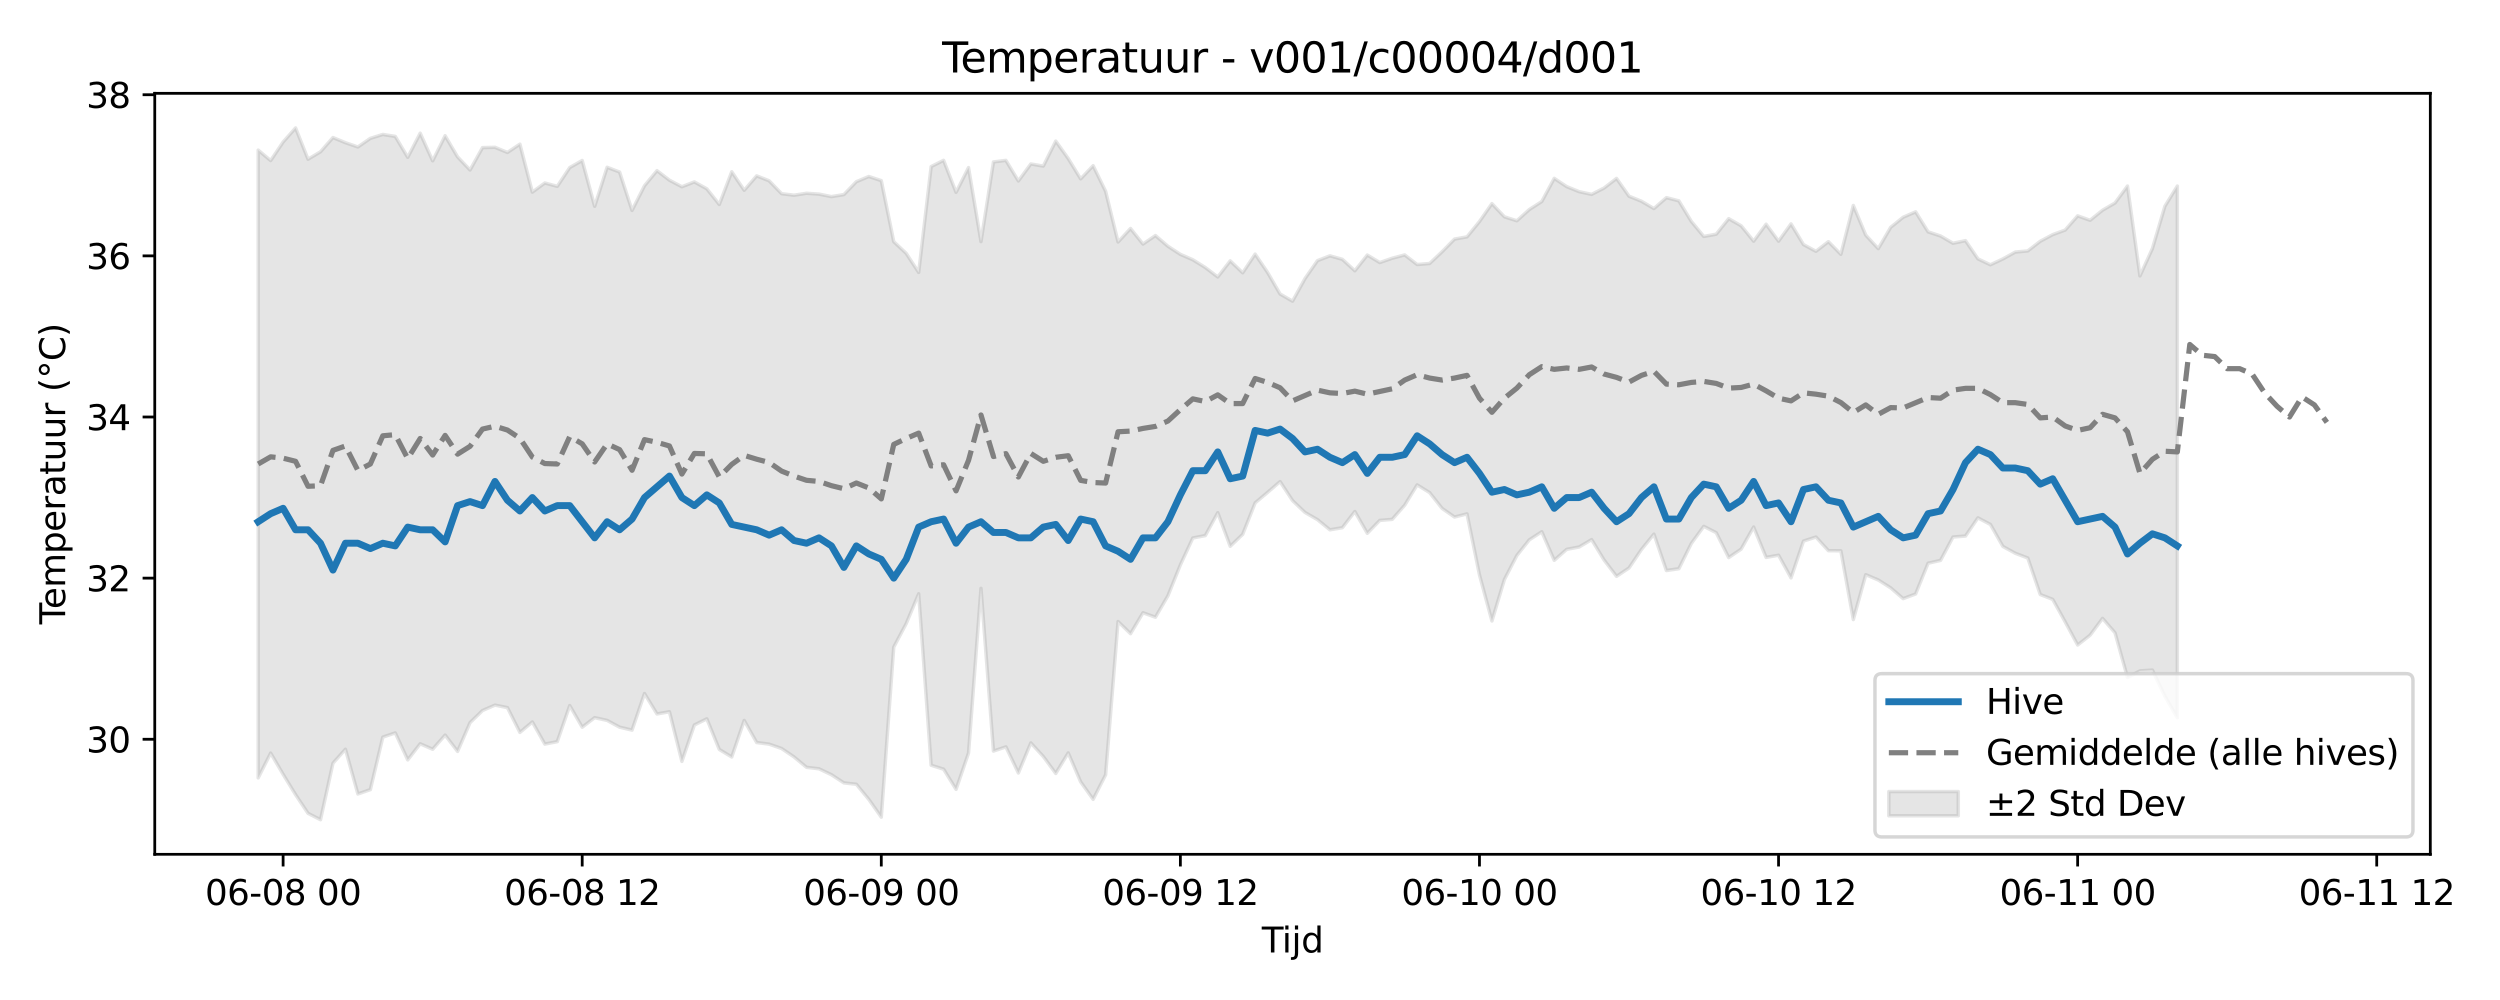 <?xml version="1.0" encoding="utf-8" standalone="no"?>
<!DOCTYPE svg PUBLIC "-//W3C//DTD SVG 1.1//EN"
  "http://www.w3.org/Graphics/SVG/1.1/DTD/svg11.dtd">
<svg xmlns:xlink="http://www.w3.org/1999/xlink" width="720pt" height="288pt" viewBox="0 0 720 288" xmlns="http://www.w3.org/2000/svg" version="1.1">
 <defs>
  <style type="text/css">*{stroke-linejoin: round; stroke-linecap: butt}</style>
 </defs>
 <g id="figure_1">
  <g id="patch_1">
   <path d="M 0 288 
L 720 288 
L 720 0 
L 0 0 
z
" style="fill: #ffffff"/>
  </g>
  <g id="axes_1">
   <g id="patch_2">
    <path d="M 44.57 246.04 
L 699.93 246.04 
L 699.93 26.88 
L 44.57 26.88 
z
" style="fill: #ffffff"/>
   </g>
   <g id="FillBetweenPolyCollection_1">
    <defs>
     <path id="m4aa28d85c5" d="M 74.359 -244.769 
L 74.359 -63.972 
L 77.948 -71.114 
L 81.537 -64.995 
L 85.126 -59.129 
L 88.715 -53.754 
L 92.304 -51.922 
L 95.893 -68.193 
L 99.482 -72.219 
L 103.071 -59.331 
L 106.661 -60.585 
L 110.25 -75.701 
L 113.839 -76.928 
L 117.428 -69.145 
L 121.017 -73.792 
L 124.606 -72.215 
L 128.195 -76.292 
L 131.784 -71.596 
L 135.373 -79.877 
L 138.962 -83.362 
L 142.551 -84.926 
L 146.14 -84.202 
L 149.729 -77.061 
L 153.318 -80.074 
L 156.907 -73.696 
L 160.496 -74.406 
L 164.085 -84.8 
L 167.674 -78.562 
L 171.263 -81.313 
L 174.852 -80.521 
L 178.441 -78.572 
L 182.031 -77.723 
L 185.62 -88.263 
L 189.209 -82.377 
L 192.798 -83.018 
L 196.387 -68.722 
L 199.976 -79.205 
L 203.565 -80.974 
L 207.154 -72.154 
L 210.743 -69.984 
L 214.332 -80.51 
L 217.921 -74.15 
L 221.51 -73.688 
L 225.099 -72.434 
L 228.688 -69.998 
L 232.277 -67.008 
L 235.866 -66.584 
L 239.455 -64.88 
L 243.044 -62.524 
L 246.633 -62.125 
L 250.222 -57.76 
L 253.812 -52.651 
L 257.401 -101.63 
L 260.99 -108.401 
L 264.579 -116.988 
L 268.168 -67.609 
L 271.757 -66.472 
L 275.346 -60.661 
L 278.935 -71.112 
L 282.524 -118.558 
L 286.113 -71.688 
L 289.702 -72.896 
L 293.291 -65.379 
L 296.88 -74.041 
L 300.469 -70.121 
L 304.058 -65.241 
L 307.647 -71.161 
L 311.236 -62.817 
L 314.825 -57.784 
L 318.414 -64.844 
L 322.003 -108.998 
L 325.592 -105.495 
L 329.182 -111.521 
L 332.771 -110.239 
L 336.36 -116.407 
L 339.949 -125.318 
L 343.538 -133.059 
L 347.127 -133.745 
L 350.716 -140.34 
L 354.305 -130.671 
L 357.894 -134.114 
L 361.483 -143.168 
L 365.072 -146.197 
L 368.661 -149.299 
L 372.25 -143.828 
L 375.839 -140.415 
L 379.428 -138.343 
L 383.017 -135.409 
L 386.606 -136.024 
L 390.195 -140.684 
L 393.784 -134.41 
L 397.373 -138.117 
L 400.962 -138.421 
L 404.552 -142.497 
L 408.141 -148.351 
L 411.73 -146.124 
L 415.319 -141.579 
L 418.908 -139.09 
L 422.497 -140.004 
L 426.086 -122.437 
L 429.675 -109.158 
L 433.264 -121.076 
L 436.853 -128.02 
L 440.442 -132.52 
L 444.031 -134.857 
L 447.62 -126.633 
L 451.209 -129.787 
L 454.798 -130.464 
L 458.387 -132.596 
L 461.976 -126.71 
L 465.565 -122.012 
L 469.154 -124.42 
L 472.743 -129.746 
L 476.332 -134.169 
L 479.922 -123.685 
L 483.511 -124.215 
L 487.1 -131.482 
L 490.689 -136.409 
L 494.278 -134.585 
L 497.867 -127.412 
L 501.456 -129.853 
L 505.045 -136.213 
L 508.634 -127.462 
L 512.223 -128.097 
L 515.812 -121.57 
L 519.401 -132.166 
L 522.99 -133.33 
L 526.579 -129.4 
L 530.168 -129.365 
L 533.757 -109.558 
L 537.346 -122.494 
L 540.935 -120.968 
L 544.524 -118.683 
L 548.113 -115.595 
L 551.703 -116.936 
L 555.292 -125.795 
L 558.881 -126.605 
L 562.47 -133.334 
L 566.059 -133.614 
L 569.648 -138.859 
L 573.237 -136.958 
L 576.826 -130.629 
L 580.415 -128.654 
L 584.004 -127.291 
L 587.593 -116.781 
L 591.182 -115.38 
L 594.771 -108.907 
L 598.36 -102.241 
L 601.949 -105.062 
L 605.538 -109.898 
L 609.127 -105.747 
L 612.716 -92.879 
L 616.305 -94.786 
L 619.894 -95.018 
L 623.483 -87.494 
L 627.073 -81.285 
L 627.073 -234.417 
L 627.073 -234.417 
L 623.483 -228.594 
L 619.894 -216.43 
L 616.305 -208.541 
L 612.716 -234.424 
L 609.127 -229.548 
L 605.538 -227.46 
L 601.949 -224.562 
L 598.36 -225.836 
L 594.771 -221.747 
L 591.182 -220.431 
L 587.593 -218.514 
L 584.004 -215.738 
L 580.415 -215.407 
L 576.826 -213.431 
L 573.237 -211.743 
L 569.648 -213.452 
L 566.059 -218.697 
L 562.47 -217.946 
L 558.881 -220.034 
L 555.292 -221.23 
L 551.703 -226.996 
L 548.113 -225.436 
L 544.524 -222.542 
L 540.935 -216.39 
L 537.346 -220.278 
L 533.757 -228.831 
L 530.168 -214.76 
L 526.579 -218.4 
L 522.99 -215.629 
L 519.401 -217.567 
L 515.812 -223.522 
L 512.223 -218.542 
L 508.634 -223.431 
L 505.045 -218.547 
L 501.456 -222.974 
L 497.867 -225.028 
L 494.278 -220.562 
L 490.689 -219.897 
L 487.1 -224.245 
L 483.511 -230.158 
L 479.922 -231.075 
L 476.332 -227.939 
L 472.743 -230.042 
L 469.154 -231.501 
L 465.565 -236.616 
L 461.976 -233.851 
L 458.387 -232.025 
L 454.798 -232.804 
L 451.209 -234.255 
L 447.62 -236.635 
L 444.031 -229.957 
L 440.442 -227.654 
L 436.853 -224.42 
L 433.264 -225.563 
L 429.675 -229.36 
L 426.086 -224.202 
L 422.497 -219.784 
L 418.908 -219.15 
L 415.319 -215.501 
L 411.73 -212.116 
L 408.141 -211.823 
L 404.552 -214.583 
L 400.962 -213.632 
L 397.373 -212.389 
L 393.784 -214.549 
L 390.195 -210.016 
L 386.606 -213.322 
L 383.017 -214.324 
L 379.428 -212.936 
L 375.839 -207.771 
L 372.25 -201.264 
L 368.661 -203.334 
L 365.072 -209.529 
L 361.483 -214.815 
L 357.894 -209.431 
L 354.305 -212.874 
L 350.716 -208.232 
L 347.127 -210.96 
L 343.538 -213.193 
L 339.949 -214.747 
L 336.36 -217.084 
L 332.771 -220.158 
L 329.182 -217.716 
L 325.592 -222.195 
L 322.003 -218.305 
L 318.414 -232.914 
L 314.825 -240.283 
L 311.236 -236.488 
L 307.647 -242.349 
L 304.058 -247.367 
L 300.469 -240.167 
L 296.88 -240.777 
L 293.291 -235.885 
L 289.702 -241.811 
L 286.113 -241.362 
L 282.524 -218.413 
L 278.935 -239.728 
L 275.346 -232.611 
L 271.757 -241.826 
L 268.168 -240.027 
L 264.579 -209.542 
L 260.99 -215.035 
L 257.401 -218.403 
L 253.812 -235.98 
L 250.222 -237.169 
L 246.633 -235.677 
L 243.044 -231.963 
L 239.455 -231.376 
L 235.866 -232.102 
L 232.277 -232.341 
L 228.688 -231.782 
L 225.099 -232.218 
L 221.51 -235.936 
L 217.921 -237.353 
L 214.332 -233.203 
L 210.743 -238.536 
L 207.154 -229.11 
L 203.565 -233.623 
L 199.976 -235.613 
L 196.387 -234.218 
L 192.798 -236.109 
L 189.209 -238.849 
L 185.62 -234.51 
L 182.031 -227.409 
L 178.441 -238.456 
L 174.852 -239.821 
L 171.263 -228.588 
L 167.674 -241.78 
L 164.085 -239.741 
L 160.496 -234.335 
L 156.907 -235.303 
L 153.318 -232.663 
L 149.729 -246.485 
L 146.14 -244.096 
L 142.551 -245.581 
L 138.962 -245.488 
L 135.373 -239.048 
L 131.784 -242.816 
L 128.195 -248.912 
L 124.606 -241.682 
L 121.017 -249.644 
L 117.428 -242.69 
L 113.839 -248.718 
L 110.25 -249.282 
L 106.661 -248.156 
L 103.071 -245.672 
L 99.482 -246.908 
L 95.893 -248.392 
L 92.304 -244.289 
L 88.715 -242.147 
L 85.126 -251.158 
L 81.537 -247.097 
L 77.948 -241.752 
L 74.359 -244.769 
z
" style="stroke: #808080; stroke-opacity: 0.2"/>
    </defs>
    <g clip-path="url(#p99edcf0e8d)">
     <use xlink:href="#m4aa28d85c5" x="0" y="288" style="fill: #808080; fill-opacity: 0.2; stroke: #808080; stroke-opacity: 0.2"/>
    </g>
   </g>
   <g id="matplotlib.axis_1">
    <g id="xtick_1">
     <g id="line2d_1">
      <defs>
       <path id="m13a7467d33" d="M 0 0 
L 0 3.5 
" style="stroke: #000000; stroke-width: 0.8"/>
      </defs>
      <g>
       <use xlink:href="#m13a7467d33" x="81.537" y="246.04" style="stroke: #000000; stroke-width: 0.8"/>
      </g>
     </g>
     <g id="text_1">
      <!-- 06-08 00 -->
      <g transform="translate(59.057 260.638) scale(0.1 -0.1)">
       <defs>
        <path id="DejaVuSans-30" d="M 2034 4250 
Q 1547 4250 1301 3770 
Q 1056 3291 1056 2328 
Q 1056 1369 1301 889 
Q 1547 409 2034 409 
Q 2525 409 2770 889 
Q 3016 1369 3016 2328 
Q 3016 3291 2770 3770 
Q 2525 4250 2034 4250 
z
M 2034 4750 
Q 2819 4750 3233 4129 
Q 3647 3509 3647 2328 
Q 3647 1150 3233 529 
Q 2819 -91 2034 -91 
Q 1250 -91 836 529 
Q 422 1150 422 2328 
Q 422 3509 836 4129 
Q 1250 4750 2034 4750 
z
" transform="scale(0.016)"/>
        <path id="DejaVuSans-36" d="M 2113 2584 
Q 1688 2584 1439 2293 
Q 1191 2003 1191 1497 
Q 1191 994 1439 701 
Q 1688 409 2113 409 
Q 2538 409 2786 701 
Q 3034 994 3034 1497 
Q 3034 2003 2786 2293 
Q 2538 2584 2113 2584 
z
M 3366 4563 
L 3366 3988 
Q 3128 4100 2886 4159 
Q 2644 4219 2406 4219 
Q 1781 4219 1451 3797 
Q 1122 3375 1075 2522 
Q 1259 2794 1537 2939 
Q 1816 3084 2150 3084 
Q 2853 3084 3261 2657 
Q 3669 2231 3669 1497 
Q 3669 778 3244 343 
Q 2819 -91 2113 -91 
Q 1303 -91 875 529 
Q 447 1150 447 2328 
Q 447 3434 972 4092 
Q 1497 4750 2381 4750 
Q 2619 4750 2861 4703 
Q 3103 4656 3366 4563 
z
" transform="scale(0.016)"/>
        <path id="DejaVuSans-2d" d="M 313 2009 
L 1997 2009 
L 1997 1497 
L 313 1497 
L 313 2009 
z
" transform="scale(0.016)"/>
        <path id="DejaVuSans-38" d="M 2034 2216 
Q 1584 2216 1326 1975 
Q 1069 1734 1069 1313 
Q 1069 891 1326 650 
Q 1584 409 2034 409 
Q 2484 409 2743 651 
Q 3003 894 3003 1313 
Q 3003 1734 2745 1975 
Q 2488 2216 2034 2216 
z
M 1403 2484 
Q 997 2584 770 2862 
Q 544 3141 544 3541 
Q 544 4100 942 4425 
Q 1341 4750 2034 4750 
Q 2731 4750 3128 4425 
Q 3525 4100 3525 3541 
Q 3525 3141 3298 2862 
Q 3072 2584 2669 2484 
Q 3125 2378 3379 2068 
Q 3634 1759 3634 1313 
Q 3634 634 3220 271 
Q 2806 -91 2034 -91 
Q 1263 -91 848 271 
Q 434 634 434 1313 
Q 434 1759 690 2068 
Q 947 2378 1403 2484 
z
M 1172 3481 
Q 1172 3119 1398 2916 
Q 1625 2713 2034 2713 
Q 2441 2713 2670 2916 
Q 2900 3119 2900 3481 
Q 2900 3844 2670 4047 
Q 2441 4250 2034 4250 
Q 1625 4250 1398 4047 
Q 1172 3844 1172 3481 
z
" transform="scale(0.016)"/>
        <path id="DejaVuSans-20" transform="scale(0.016)"/>
       </defs>
       <use xlink:href="#DejaVuSans-30"/>
       <use xlink:href="#DejaVuSans-36" transform="translate(63.623 0)"/>
       <use xlink:href="#DejaVuSans-2d" transform="translate(127.246 0)"/>
       <use xlink:href="#DejaVuSans-30" transform="translate(163.33 0)"/>
       <use xlink:href="#DejaVuSans-38" transform="translate(226.953 0)"/>
       <use xlink:href="#DejaVuSans-20" transform="translate(290.576 0)"/>
       <use xlink:href="#DejaVuSans-30" transform="translate(322.363 0)"/>
       <use xlink:href="#DejaVuSans-30" transform="translate(385.986 0)"/>
      </g>
     </g>
    </g>
    <g id="xtick_2">
     <g id="line2d_2">
      <g>
       <use xlink:href="#m13a7467d33" x="167.674" y="246.04" style="stroke: #000000; stroke-width: 0.8"/>
      </g>
     </g>
     <g id="text_2">
      <!-- 06-08 12 -->
      <g transform="translate(145.194 260.638) scale(0.1 -0.1)">
       <defs>
        <path id="DejaVuSans-31" d="M 794 531 
L 1825 531 
L 1825 4091 
L 703 3866 
L 703 4441 
L 1819 4666 
L 2450 4666 
L 2450 531 
L 3481 531 
L 3481 0 
L 794 0 
L 794 531 
z
" transform="scale(0.016)"/>
        <path id="DejaVuSans-32" d="M 1228 531 
L 3431 531 
L 3431 0 
L 469 0 
L 469 531 
Q 828 903 1448 1529 
Q 2069 2156 2228 2338 
Q 2531 2678 2651 2914 
Q 2772 3150 2772 3378 
Q 2772 3750 2511 3984 
Q 2250 4219 1831 4219 
Q 1534 4219 1204 4116 
Q 875 4013 500 3803 
L 500 4441 
Q 881 4594 1212 4672 
Q 1544 4750 1819 4750 
Q 2544 4750 2975 4387 
Q 3406 4025 3406 3419 
Q 3406 3131 3298 2873 
Q 3191 2616 2906 2266 
Q 2828 2175 2409 1742 
Q 1991 1309 1228 531 
z
" transform="scale(0.016)"/>
       </defs>
       <use xlink:href="#DejaVuSans-30"/>
       <use xlink:href="#DejaVuSans-36" transform="translate(63.623 0)"/>
       <use xlink:href="#DejaVuSans-2d" transform="translate(127.246 0)"/>
       <use xlink:href="#DejaVuSans-30" transform="translate(163.33 0)"/>
       <use xlink:href="#DejaVuSans-38" transform="translate(226.953 0)"/>
       <use xlink:href="#DejaVuSans-20" transform="translate(290.576 0)"/>
       <use xlink:href="#DejaVuSans-31" transform="translate(322.363 0)"/>
       <use xlink:href="#DejaVuSans-32" transform="translate(385.986 0)"/>
      </g>
     </g>
    </g>
    <g id="xtick_3">
     <g id="line2d_3">
      <g>
       <use xlink:href="#m13a7467d33" x="253.812" y="246.04" style="stroke: #000000; stroke-width: 0.8"/>
      </g>
     </g>
     <g id="text_3">
      <!-- 06-09 00 -->
      <g transform="translate(231.331 260.638) scale(0.1 -0.1)">
       <defs>
        <path id="DejaVuSans-39" d="M 703 97 
L 703 672 
Q 941 559 1184 500 
Q 1428 441 1663 441 
Q 2288 441 2617 861 
Q 2947 1281 2994 2138 
Q 2813 1869 2534 1725 
Q 2256 1581 1919 1581 
Q 1219 1581 811 2004 
Q 403 2428 403 3163 
Q 403 3881 828 4315 
Q 1253 4750 1959 4750 
Q 2769 4750 3195 4129 
Q 3622 3509 3622 2328 
Q 3622 1225 3098 567 
Q 2575 -91 1691 -91 
Q 1453 -91 1209 -44 
Q 966 3 703 97 
z
M 1959 2075 
Q 2384 2075 2632 2365 
Q 2881 2656 2881 3163 
Q 2881 3666 2632 3958 
Q 2384 4250 1959 4250 
Q 1534 4250 1286 3958 
Q 1038 3666 1038 3163 
Q 1038 2656 1286 2365 
Q 1534 2075 1959 2075 
z
" transform="scale(0.016)"/>
       </defs>
       <use xlink:href="#DejaVuSans-30"/>
       <use xlink:href="#DejaVuSans-36" transform="translate(63.623 0)"/>
       <use xlink:href="#DejaVuSans-2d" transform="translate(127.246 0)"/>
       <use xlink:href="#DejaVuSans-30" transform="translate(163.33 0)"/>
       <use xlink:href="#DejaVuSans-39" transform="translate(226.953 0)"/>
       <use xlink:href="#DejaVuSans-20" transform="translate(290.576 0)"/>
       <use xlink:href="#DejaVuSans-30" transform="translate(322.363 0)"/>
       <use xlink:href="#DejaVuSans-30" transform="translate(385.986 0)"/>
      </g>
     </g>
    </g>
    <g id="xtick_4">
     <g id="line2d_4">
      <g>
       <use xlink:href="#m13a7467d33" x="339.949" y="246.04" style="stroke: #000000; stroke-width: 0.8"/>
      </g>
     </g>
     <g id="text_4">
      <!-- 06-09 12 -->
      <g transform="translate(317.468 260.638) scale(0.1 -0.1)">
       <use xlink:href="#DejaVuSans-30"/>
       <use xlink:href="#DejaVuSans-36" transform="translate(63.623 0)"/>
       <use xlink:href="#DejaVuSans-2d" transform="translate(127.246 0)"/>
       <use xlink:href="#DejaVuSans-30" transform="translate(163.33 0)"/>
       <use xlink:href="#DejaVuSans-39" transform="translate(226.953 0)"/>
       <use xlink:href="#DejaVuSans-20" transform="translate(290.576 0)"/>
       <use xlink:href="#DejaVuSans-31" transform="translate(322.363 0)"/>
       <use xlink:href="#DejaVuSans-32" transform="translate(385.986 0)"/>
      </g>
     </g>
    </g>
    <g id="xtick_5">
     <g id="line2d_5">
      <g>
       <use xlink:href="#m13a7467d33" x="426.086" y="246.04" style="stroke: #000000; stroke-width: 0.8"/>
      </g>
     </g>
     <g id="text_5">
      <!-- 06-10 00 -->
      <g transform="translate(403.605 260.638) scale(0.1 -0.1)">
       <use xlink:href="#DejaVuSans-30"/>
       <use xlink:href="#DejaVuSans-36" transform="translate(63.623 0)"/>
       <use xlink:href="#DejaVuSans-2d" transform="translate(127.246 0)"/>
       <use xlink:href="#DejaVuSans-31" transform="translate(163.33 0)"/>
       <use xlink:href="#DejaVuSans-30" transform="translate(226.953 0)"/>
       <use xlink:href="#DejaVuSans-20" transform="translate(290.576 0)"/>
       <use xlink:href="#DejaVuSans-30" transform="translate(322.363 0)"/>
       <use xlink:href="#DejaVuSans-30" transform="translate(385.986 0)"/>
      </g>
     </g>
    </g>
    <g id="xtick_6">
     <g id="line2d_6">
      <g>
       <use xlink:href="#m13a7467d33" x="512.223" y="246.04" style="stroke: #000000; stroke-width: 0.8"/>
      </g>
     </g>
     <g id="text_6">
      <!-- 06-10 12 -->
      <g transform="translate(489.743 260.638) scale(0.1 -0.1)">
       <use xlink:href="#DejaVuSans-30"/>
       <use xlink:href="#DejaVuSans-36" transform="translate(63.623 0)"/>
       <use xlink:href="#DejaVuSans-2d" transform="translate(127.246 0)"/>
       <use xlink:href="#DejaVuSans-31" transform="translate(163.33 0)"/>
       <use xlink:href="#DejaVuSans-30" transform="translate(226.953 0)"/>
       <use xlink:href="#DejaVuSans-20" transform="translate(290.576 0)"/>
       <use xlink:href="#DejaVuSans-31" transform="translate(322.363 0)"/>
       <use xlink:href="#DejaVuSans-32" transform="translate(385.986 0)"/>
      </g>
     </g>
    </g>
    <g id="xtick_7">
     <g id="line2d_7">
      <g>
       <use xlink:href="#m13a7467d33" x="598.36" y="246.04" style="stroke: #000000; stroke-width: 0.8"/>
      </g>
     </g>
     <g id="text_7">
      <!-- 06-11 00 -->
      <g transform="translate(575.88 260.638) scale(0.1 -0.1)">
       <use xlink:href="#DejaVuSans-30"/>
       <use xlink:href="#DejaVuSans-36" transform="translate(63.623 0)"/>
       <use xlink:href="#DejaVuSans-2d" transform="translate(127.246 0)"/>
       <use xlink:href="#DejaVuSans-31" transform="translate(163.33 0)"/>
       <use xlink:href="#DejaVuSans-31" transform="translate(226.953 0)"/>
       <use xlink:href="#DejaVuSans-20" transform="translate(290.576 0)"/>
       <use xlink:href="#DejaVuSans-30" transform="translate(322.363 0)"/>
       <use xlink:href="#DejaVuSans-30" transform="translate(385.986 0)"/>
      </g>
     </g>
    </g>
    <g id="xtick_8">
     <g id="line2d_8">
      <g>
       <use xlink:href="#m13a7467d33" x="684.497" y="246.04" style="stroke: #000000; stroke-width: 0.8"/>
      </g>
     </g>
     <g id="text_8">
      <!-- 06-11 12 -->
      <g transform="translate(662.017 260.638) scale(0.1 -0.1)">
       <use xlink:href="#DejaVuSans-30"/>
       <use xlink:href="#DejaVuSans-36" transform="translate(63.623 0)"/>
       <use xlink:href="#DejaVuSans-2d" transform="translate(127.246 0)"/>
       <use xlink:href="#DejaVuSans-31" transform="translate(163.33 0)"/>
       <use xlink:href="#DejaVuSans-31" transform="translate(226.953 0)"/>
       <use xlink:href="#DejaVuSans-20" transform="translate(290.576 0)"/>
       <use xlink:href="#DejaVuSans-31" transform="translate(322.363 0)"/>
       <use xlink:href="#DejaVuSans-32" transform="translate(385.986 0)"/>
      </g>
     </g>
    </g>
    <g id="text_9">
     <!-- Tijd -->
     <g transform="translate(363.4 274.317) scale(0.1 -0.1)">
      <defs>
       <path id="DejaVuSans-54" d="M -19 4666 
L 3928 4666 
L 3928 4134 
L 2272 4134 
L 2272 0 
L 1638 0 
L 1638 4134 
L -19 4134 
L -19 4666 
z
" transform="scale(0.016)"/>
       <path id="DejaVuSans-69" d="M 603 3500 
L 1178 3500 
L 1178 0 
L 603 0 
L 603 3500 
z
M 603 4863 
L 1178 4863 
L 1178 4134 
L 603 4134 
L 603 4863 
z
" transform="scale(0.016)"/>
       <path id="DejaVuSans-6a" d="M 603 3500 
L 1178 3500 
L 1178 -63 
Q 1178 -731 923 -1031 
Q 669 -1331 103 -1331 
L -116 -1331 
L -116 -844 
L 38 -844 
Q 366 -844 484 -692 
Q 603 -541 603 -63 
L 603 3500 
z
M 603 4863 
L 1178 4863 
L 1178 4134 
L 603 4134 
L 603 4863 
z
" transform="scale(0.016)"/>
       <path id="DejaVuSans-64" d="M 2906 2969 
L 2906 4863 
L 3481 4863 
L 3481 0 
L 2906 0 
L 2906 525 
Q 2725 213 2448 61 
Q 2172 -91 1784 -91 
Q 1150 -91 751 415 
Q 353 922 353 1747 
Q 353 2572 751 3078 
Q 1150 3584 1784 3584 
Q 2172 3584 2448 3432 
Q 2725 3281 2906 2969 
z
M 947 1747 
Q 947 1113 1208 752 
Q 1469 391 1925 391 
Q 2381 391 2643 752 
Q 2906 1113 2906 1747 
Q 2906 2381 2643 2742 
Q 2381 3103 1925 3103 
Q 1469 3103 1208 2742 
Q 947 2381 947 1747 
z
" transform="scale(0.016)"/>
      </defs>
      <use xlink:href="#DejaVuSans-54"/>
      <use xlink:href="#DejaVuSans-69" transform="translate(57.959 0)"/>
      <use xlink:href="#DejaVuSans-6a" transform="translate(85.742 0)"/>
      <use xlink:href="#DejaVuSans-64" transform="translate(113.525 0)"/>
     </g>
    </g>
   </g>
   <g id="matplotlib.axis_2">
    <g id="ytick_1">
     <g id="line2d_9">
      <defs>
       <path id="m1961914ee2" d="M 0 0 
L -3.5 0 
" style="stroke: #000000; stroke-width: 0.8"/>
      </defs>
      <g>
       <use xlink:href="#m1961914ee2" x="44.57" y="212.907" style="stroke: #000000; stroke-width: 0.8"/>
      </g>
     </g>
     <g id="text_10">
      <!-- 30 -->
      <g transform="translate(24.845 216.706) scale(0.1 -0.1)">
       <defs>
        <path id="DejaVuSans-33" d="M 2597 2516 
Q 3050 2419 3304 2112 
Q 3559 1806 3559 1356 
Q 3559 666 3084 287 
Q 2609 -91 1734 -91 
Q 1441 -91 1130 -33 
Q 819 25 488 141 
L 488 750 
Q 750 597 1062 519 
Q 1375 441 1716 441 
Q 2309 441 2620 675 
Q 2931 909 2931 1356 
Q 2931 1769 2642 2001 
Q 2353 2234 1838 2234 
L 1294 2234 
L 1294 2753 
L 1863 2753 
Q 2328 2753 2575 2939 
Q 2822 3125 2822 3475 
Q 2822 3834 2567 4026 
Q 2313 4219 1838 4219 
Q 1578 4219 1281 4162 
Q 984 4106 628 3988 
L 628 4550 
Q 988 4650 1302 4700 
Q 1616 4750 1894 4750 
Q 2613 4750 3031 4423 
Q 3450 4097 3450 3541 
Q 3450 3153 3228 2886 
Q 3006 2619 2597 2516 
z
" transform="scale(0.016)"/>
       </defs>
       <use xlink:href="#DejaVuSans-33"/>
       <use xlink:href="#DejaVuSans-30" transform="translate(63.623 0)"/>
      </g>
     </g>
    </g>
    <g id="ytick_2">
     <g id="line2d_10">
      <g>
       <use xlink:href="#m1961914ee2" x="44.57" y="166.501" style="stroke: #000000; stroke-width: 0.8"/>
      </g>
     </g>
     <g id="text_11">
      <!-- 32 -->
      <g transform="translate(24.845 170.3) scale(0.1 -0.1)">
       <use xlink:href="#DejaVuSans-33"/>
       <use xlink:href="#DejaVuSans-32" transform="translate(63.623 0)"/>
      </g>
     </g>
    </g>
    <g id="ytick_3">
     <g id="line2d_11">
      <g>
       <use xlink:href="#m1961914ee2" x="44.57" y="120.095" style="stroke: #000000; stroke-width: 0.8"/>
      </g>
     </g>
     <g id="text_12">
      <!-- 34 -->
      <g transform="translate(24.845 123.894) scale(0.1 -0.1)">
       <defs>
        <path id="DejaVuSans-34" d="M 2419 4116 
L 825 1625 
L 2419 1625 
L 2419 4116 
z
M 2253 4666 
L 3047 4666 
L 3047 1625 
L 3713 1625 
L 3713 1100 
L 3047 1100 
L 3047 0 
L 2419 0 
L 2419 1100 
L 313 1100 
L 313 1709 
L 2253 4666 
z
" transform="scale(0.016)"/>
       </defs>
       <use xlink:href="#DejaVuSans-33"/>
       <use xlink:href="#DejaVuSans-34" transform="translate(63.623 0)"/>
      </g>
     </g>
    </g>
    <g id="ytick_4">
     <g id="line2d_12">
      <g>
       <use xlink:href="#m1961914ee2" x="44.57" y="73.688" style="stroke: #000000; stroke-width: 0.8"/>
      </g>
     </g>
     <g id="text_13">
      <!-- 36 -->
      <g transform="translate(24.845 77.488) scale(0.1 -0.1)">
       <use xlink:href="#DejaVuSans-33"/>
       <use xlink:href="#DejaVuSans-36" transform="translate(63.623 0)"/>
      </g>
     </g>
    </g>
    <g id="ytick_5">
     <g id="line2d_13">
      <g>
       <use xlink:href="#m1961914ee2" x="44.57" y="27.282" style="stroke: #000000; stroke-width: 0.8"/>
      </g>
     </g>
     <g id="text_14">
      <!-- 38 -->
      <g transform="translate(24.845 31.082) scale(0.1 -0.1)">
       <use xlink:href="#DejaVuSans-33"/>
       <use xlink:href="#DejaVuSans-38" transform="translate(63.623 0)"/>
      </g>
     </g>
    </g>
    <g id="text_15">
     <!-- Temperatuur (°C) -->
     <g transform="translate(18.765 179.816) rotate(-90) scale(0.1 -0.1)">
      <defs>
       <path id="DejaVuSans-65" d="M 3597 1894 
L 3597 1613 
L 953 1613 
Q 991 1019 1311 708 
Q 1631 397 2203 397 
Q 2534 397 2845 478 
Q 3156 559 3463 722 
L 3463 178 
Q 3153 47 2828 -22 
Q 2503 -91 2169 -91 
Q 1331 -91 842 396 
Q 353 884 353 1716 
Q 353 2575 817 3079 
Q 1281 3584 2069 3584 
Q 2775 3584 3186 3129 
Q 3597 2675 3597 1894 
z
M 3022 2063 
Q 3016 2534 2758 2815 
Q 2500 3097 2075 3097 
Q 1594 3097 1305 2825 
Q 1016 2553 972 2059 
L 3022 2063 
z
" transform="scale(0.016)"/>
       <path id="DejaVuSans-6d" d="M 3328 2828 
Q 3544 3216 3844 3400 
Q 4144 3584 4550 3584 
Q 5097 3584 5394 3201 
Q 5691 2819 5691 2113 
L 5691 0 
L 5113 0 
L 5113 2094 
Q 5113 2597 4934 2840 
Q 4756 3084 4391 3084 
Q 3944 3084 3684 2787 
Q 3425 2491 3425 1978 
L 3425 0 
L 2847 0 
L 2847 2094 
Q 2847 2600 2669 2842 
Q 2491 3084 2119 3084 
Q 1678 3084 1418 2786 
Q 1159 2488 1159 1978 
L 1159 0 
L 581 0 
L 581 3500 
L 1159 3500 
L 1159 2956 
Q 1356 3278 1631 3431 
Q 1906 3584 2284 3584 
Q 2666 3584 2933 3390 
Q 3200 3197 3328 2828 
z
" transform="scale(0.016)"/>
       <path id="DejaVuSans-70" d="M 1159 525 
L 1159 -1331 
L 581 -1331 
L 581 3500 
L 1159 3500 
L 1159 2969 
Q 1341 3281 1617 3432 
Q 1894 3584 2278 3584 
Q 2916 3584 3314 3078 
Q 3713 2572 3713 1747 
Q 3713 922 3314 415 
Q 2916 -91 2278 -91 
Q 1894 -91 1617 61 
Q 1341 213 1159 525 
z
M 3116 1747 
Q 3116 2381 2855 2742 
Q 2594 3103 2138 3103 
Q 1681 3103 1420 2742 
Q 1159 2381 1159 1747 
Q 1159 1113 1420 752 
Q 1681 391 2138 391 
Q 2594 391 2855 752 
Q 3116 1113 3116 1747 
z
" transform="scale(0.016)"/>
       <path id="DejaVuSans-72" d="M 2631 2963 
Q 2534 3019 2420 3045 
Q 2306 3072 2169 3072 
Q 1681 3072 1420 2755 
Q 1159 2438 1159 1844 
L 1159 0 
L 581 0 
L 581 3500 
L 1159 3500 
L 1159 2956 
Q 1341 3275 1631 3429 
Q 1922 3584 2338 3584 
Q 2397 3584 2469 3576 
Q 2541 3569 2628 3553 
L 2631 2963 
z
" transform="scale(0.016)"/>
       <path id="DejaVuSans-61" d="M 2194 1759 
Q 1497 1759 1228 1600 
Q 959 1441 959 1056 
Q 959 750 1161 570 
Q 1363 391 1709 391 
Q 2188 391 2477 730 
Q 2766 1069 2766 1631 
L 2766 1759 
L 2194 1759 
z
M 3341 1997 
L 3341 0 
L 2766 0 
L 2766 531 
Q 2569 213 2275 61 
Q 1981 -91 1556 -91 
Q 1019 -91 701 211 
Q 384 513 384 1019 
Q 384 1609 779 1909 
Q 1175 2209 1959 2209 
L 2766 2209 
L 2766 2266 
Q 2766 2663 2505 2880 
Q 2244 3097 1772 3097 
Q 1472 3097 1187 3025 
Q 903 2953 641 2809 
L 641 3341 
Q 956 3463 1253 3523 
Q 1550 3584 1831 3584 
Q 2591 3584 2966 3190 
Q 3341 2797 3341 1997 
z
" transform="scale(0.016)"/>
       <path id="DejaVuSans-74" d="M 1172 4494 
L 1172 3500 
L 2356 3500 
L 2356 3053 
L 1172 3053 
L 1172 1153 
Q 1172 725 1289 603 
Q 1406 481 1766 481 
L 2356 481 
L 2356 0 
L 1766 0 
Q 1100 0 847 248 
Q 594 497 594 1153 
L 594 3053 
L 172 3053 
L 172 3500 
L 594 3500 
L 594 4494 
L 1172 4494 
z
" transform="scale(0.016)"/>
       <path id="DejaVuSans-75" d="M 544 1381 
L 544 3500 
L 1119 3500 
L 1119 1403 
Q 1119 906 1312 657 
Q 1506 409 1894 409 
Q 2359 409 2629 706 
Q 2900 1003 2900 1516 
L 2900 3500 
L 3475 3500 
L 3475 0 
L 2900 0 
L 2900 538 
Q 2691 219 2414 64 
Q 2138 -91 1772 -91 
Q 1169 -91 856 284 
Q 544 659 544 1381 
z
M 1991 3584 
L 1991 3584 
z
" transform="scale(0.016)"/>
       <path id="DejaVuSans-28" d="M 1984 4856 
Q 1566 4138 1362 3434 
Q 1159 2731 1159 2009 
Q 1159 1288 1364 580 
Q 1569 -128 1984 -844 
L 1484 -844 
Q 1016 -109 783 600 
Q 550 1309 550 2009 
Q 550 2706 781 3412 
Q 1013 4119 1484 4856 
L 1984 4856 
z
" transform="scale(0.016)"/>
       <path id="DejaVuSans-b0" d="M 1600 4347 
Q 1350 4347 1178 4173 
Q 1006 4000 1006 3750 
Q 1006 3503 1178 3333 
Q 1350 3163 1600 3163 
Q 1850 3163 2022 3333 
Q 2194 3503 2194 3750 
Q 2194 3997 2020 4172 
Q 1847 4347 1600 4347 
z
M 1600 4750 
Q 1800 4750 1984 4673 
Q 2169 4597 2303 4453 
Q 2447 4313 2519 4134 
Q 2591 3956 2591 3750 
Q 2591 3338 2302 3052 
Q 2013 2766 1594 2766 
Q 1172 2766 890 3047 
Q 609 3328 609 3750 
Q 609 4169 896 4459 
Q 1184 4750 1600 4750 
z
" transform="scale(0.016)"/>
       <path id="DejaVuSans-43" d="M 4122 4306 
L 4122 3641 
Q 3803 3938 3442 4084 
Q 3081 4231 2675 4231 
Q 1875 4231 1450 3742 
Q 1025 3253 1025 2328 
Q 1025 1406 1450 917 
Q 1875 428 2675 428 
Q 3081 428 3442 575 
Q 3803 722 4122 1019 
L 4122 359 
Q 3791 134 3420 21 
Q 3050 -91 2638 -91 
Q 1578 -91 968 557 
Q 359 1206 359 2328 
Q 359 3453 968 4101 
Q 1578 4750 2638 4750 
Q 3056 4750 3426 4639 
Q 3797 4528 4122 4306 
z
" transform="scale(0.016)"/>
       <path id="DejaVuSans-29" d="M 513 4856 
L 1013 4856 
Q 1481 4119 1714 3412 
Q 1947 2706 1947 2009 
Q 1947 1309 1714 600 
Q 1481 -109 1013 -844 
L 513 -844 
Q 928 -128 1133 580 
Q 1338 1288 1338 2009 
Q 1338 2731 1133 3434 
Q 928 4138 513 4856 
z
" transform="scale(0.016)"/>
      </defs>
      <use xlink:href="#DejaVuSans-54"/>
      <use xlink:href="#DejaVuSans-65" transform="translate(44.084 0)"/>
      <use xlink:href="#DejaVuSans-6d" transform="translate(105.607 0)"/>
      <use xlink:href="#DejaVuSans-70" transform="translate(203.02 0)"/>
      <use xlink:href="#DejaVuSans-65" transform="translate(266.496 0)"/>
      <use xlink:href="#DejaVuSans-72" transform="translate(328.02 0)"/>
      <use xlink:href="#DejaVuSans-61" transform="translate(369.133 0)"/>
      <use xlink:href="#DejaVuSans-74" transform="translate(430.412 0)"/>
      <use xlink:href="#DejaVuSans-75" transform="translate(469.621 0)"/>
      <use xlink:href="#DejaVuSans-75" transform="translate(533 0)"/>
      <use xlink:href="#DejaVuSans-72" transform="translate(596.379 0)"/>
      <use xlink:href="#DejaVuSans-20" transform="translate(637.492 0)"/>
      <use xlink:href="#DejaVuSans-28" transform="translate(669.279 0)"/>
      <use xlink:href="#DejaVuSans-b0" transform="translate(708.293 0)"/>
      <use xlink:href="#DejaVuSans-43" transform="translate(758.293 0)"/>
      <use xlink:href="#DejaVuSans-29" transform="translate(828.117 0)"/>
     </g>
    </g>
   </g>
   <g id="line2d_14">
    <path d="M 74.359 150.258 
L 77.948 147.938 
L 81.537 146.391 
L 85.126 152.579 
L 88.715 152.579 
L 92.304 156.446 
L 95.893 164.18 
L 99.482 156.446 
L 103.071 156.446 
L 106.661 157.993 
L 110.25 156.446 
L 113.839 157.219 
L 117.428 151.805 
L 121.017 152.579 
L 124.606 152.579 
L 128.195 156.059 
L 131.784 145.618 
L 135.373 144.458 
L 138.962 145.618 
L 142.551 138.657 
L 146.14 144.071 
L 149.729 147.165 
L 153.318 143.298 
L 156.907 147.165 
L 160.496 145.618 
L 164.085 145.618 
L 171.263 154.899 
L 174.852 150.258 
L 178.441 152.579 
L 182.031 149.485 
L 185.62 143.298 
L 192.798 137.11 
L 196.387 143.298 
L 199.976 145.618 
L 203.565 142.524 
L 207.154 144.844 
L 210.743 151.032 
L 217.921 152.579 
L 221.51 154.126 
L 225.099 152.579 
L 228.688 155.673 
L 232.277 156.446 
L 235.866 154.899 
L 239.455 157.219 
L 243.044 163.407 
L 246.633 157.219 
L 250.222 159.54 
L 253.812 161.087 
L 257.401 166.501 
L 260.99 161.087 
L 264.579 151.805 
L 268.168 150.258 
L 271.757 149.485 
L 275.346 156.446 
L 278.935 151.805 
L 282.524 150.258 
L 286.113 153.352 
L 289.702 153.352 
L 293.291 154.899 
L 296.88 154.899 
L 300.469 151.805 
L 304.058 151.032 
L 307.647 155.673 
L 311.236 149.485 
L 314.825 150.258 
L 318.414 157.219 
L 322.003 158.766 
L 325.592 161.087 
L 329.182 154.899 
L 332.771 154.899 
L 336.36 150.258 
L 339.949 142.524 
L 343.538 135.563 
L 347.127 135.563 
L 350.716 130.149 
L 354.305 137.884 
L 357.894 137.11 
L 361.483 123.962 
L 365.072 124.735 
L 368.661 123.575 
L 372.25 126.282 
L 375.839 130.149 
L 379.428 129.376 
L 383.017 131.696 
L 386.606 133.243 
L 390.195 130.923 
L 393.784 136.337 
L 397.373 131.696 
L 400.962 131.696 
L 404.552 130.923 
L 408.141 125.509 
L 411.73 127.829 
L 415.319 130.923 
L 418.908 133.243 
L 422.497 131.696 
L 426.086 136.337 
L 429.675 141.751 
L 433.264 140.977 
L 436.853 142.524 
L 440.442 141.751 
L 444.031 140.204 
L 447.62 146.391 
L 451.209 143.298 
L 454.798 143.298 
L 458.387 141.751 
L 461.976 146.391 
L 465.565 150.258 
L 469.154 147.938 
L 472.743 143.298 
L 476.332 140.204 
L 479.922 149.485 
L 483.511 149.485 
L 487.1 143.298 
L 490.689 139.43 
L 494.278 140.204 
L 497.867 146.391 
L 501.456 144.071 
L 505.045 138.657 
L 508.634 145.618 
L 512.223 144.844 
L 515.812 150.258 
L 519.401 140.977 
L 522.99 140.204 
L 526.579 144.071 
L 530.168 144.844 
L 533.757 151.805 
L 540.935 148.712 
L 544.524 152.579 
L 548.113 154.899 
L 551.703 154.126 
L 555.292 147.938 
L 558.881 147.165 
L 562.47 140.977 
L 566.059 133.243 
L 569.648 129.376 
L 573.237 130.923 
L 576.826 134.79 
L 580.415 134.79 
L 584.004 135.563 
L 587.593 139.43 
L 591.182 137.884 
L 598.36 150.258 
L 605.538 148.712 
L 609.127 151.805 
L 612.716 159.54 
L 616.305 156.446 
L 619.894 153.739 
L 623.483 154.899 
L 627.073 157.219 
L 627.073 157.219 
" clip-path="url(#p99edcf0e8d)" style="fill: none; stroke: #1f77b4; stroke-width: 2; stroke-linecap: square"/>
   </g>
   <g id="line2d_15">
    <path d="M 74.359 133.63 
L 77.948 131.567 
L 81.537 131.954 
L 85.126 132.856 
L 88.715 140.049 
L 92.304 139.894 
L 95.893 129.707 
L 99.482 128.437 
L 103.071 135.499 
L 106.661 133.63 
L 110.25 125.509 
L 113.839 125.177 
L 117.428 132.083 
L 121.017 126.282 
L 124.606 131.052 
L 128.195 125.398 
L 131.784 130.794 
L 135.373 128.538 
L 138.962 123.575 
L 142.551 122.746 
L 146.14 123.851 
L 149.729 126.227 
L 153.318 131.632 
L 156.907 133.501 
L 160.496 133.63 
L 164.085 125.73 
L 167.674 127.829 
L 171.263 133.05 
L 174.852 127.829 
L 178.441 129.486 
L 182.031 135.434 
L 185.62 126.613 
L 189.209 127.387 
L 192.798 128.437 
L 196.387 136.53 
L 199.976 130.591 
L 203.565 130.702 
L 207.154 137.368 
L 210.743 133.74 
L 214.332 131.144 
L 217.921 132.249 
L 221.51 133.188 
L 225.099 135.674 
L 228.688 137.11 
L 232.277 138.326 
L 235.866 138.657 
L 239.455 139.872 
L 243.044 140.756 
L 246.633 139.099 
L 250.222 140.535 
L 253.812 143.684 
L 257.401 127.984 
L 260.99 126.282 
L 264.579 124.735 
L 268.168 134.182 
L 271.757 133.851 
L 275.346 141.364 
L 278.935 132.58 
L 282.524 119.514 
L 286.113 131.475 
L 289.702 130.646 
L 293.291 137.368 
L 296.88 130.591 
L 300.469 132.856 
L 304.058 131.696 
L 307.647 131.245 
L 311.236 138.348 
L 314.825 138.966 
L 318.414 139.121 
L 322.003 124.348 
L 325.592 124.155 
L 329.182 123.382 
L 332.771 122.802 
L 336.36 121.255 
L 339.949 117.968 
L 343.538 114.874 
L 347.127 115.647 
L 350.716 113.714 
L 354.305 116.227 
L 357.894 116.227 
L 361.483 109.009 
L 365.072 110.137 
L 368.661 111.683 
L 372.25 115.454 
L 379.428 112.36 
L 383.017 113.134 
L 386.606 113.327 
L 390.195 112.65 
L 393.784 113.52 
L 400.962 111.973 
L 404.552 109.46 
L 408.141 107.913 
L 411.73 108.88 
L 415.319 109.46 
L 418.908 108.88 
L 422.497 108.106 
L 426.086 114.68 
L 429.675 118.741 
L 433.264 114.68 
L 436.853 111.78 
L 440.442 107.913 
L 444.031 105.593 
L 447.62 106.366 
L 451.209 105.979 
L 454.798 106.366 
L 458.387 105.689 
L 461.976 107.72 
L 465.565 108.686 
L 469.154 110.04 
L 472.743 108.106 
L 476.332 106.946 
L 479.922 110.62 
L 483.511 110.813 
L 487.1 110.137 
L 490.689 109.847 
L 494.278 110.427 
L 497.867 111.78 
L 501.456 111.587 
L 505.045 110.62 
L 508.634 112.554 
L 512.223 114.68 
L 515.812 115.454 
L 519.401 113.134 
L 522.99 113.52 
L 526.579 114.1 
L 530.168 115.937 
L 533.757 118.805 
L 537.346 116.614 
L 540.935 119.321 
L 544.524 117.388 
L 548.113 117.484 
L 555.292 114.487 
L 558.881 114.68 
L 562.47 112.36 
L 566.059 111.845 
L 569.648 111.845 
L 573.237 113.649 
L 576.826 115.97 
L 580.415 115.97 
L 584.004 116.485 
L 587.593 120.352 
L 591.182 120.095 
L 594.771 122.673 
L 598.36 123.962 
L 601.949 123.188 
L 605.538 119.321 
L 609.127 120.352 
L 612.716 124.348 
L 616.305 136.337 
L 619.894 132.276 
L 623.483 129.956 
L 627.073 130.149 
L 630.662 99.212 
L 634.251 102.306 
L 637.84 102.692 
L 641.429 106.173 
L 645.018 106.173 
L 648.607 107.72 
L 652.196 113.134 
L 655.785 117.001 
L 659.374 120.095 
L 662.963 114.294 
L 666.552 116.614 
L 670.141 121.641 
L 670.141 121.641 
" clip-path="url(#p99edcf0e8d)" style="fill: none; stroke-dasharray: 5.55,2.4; stroke-dashoffset: 0; stroke: #808080; stroke-width: 1.5"/>
   </g>
   <g id="patch_3">
    <path d="M 44.57 246.04 
L 44.57 26.88 
" style="fill: none; stroke: #000000; stroke-width: 0.8; stroke-linejoin: miter; stroke-linecap: square"/>
   </g>
   <g id="patch_4">
    <path d="M 699.93 246.04 
L 699.93 26.88 
" style="fill: none; stroke: #000000; stroke-width: 0.8; stroke-linejoin: miter; stroke-linecap: square"/>
   </g>
   <g id="patch_5">
    <path d="M 44.57 246.04 
L 699.93 246.04 
" style="fill: none; stroke: #000000; stroke-width: 0.8; stroke-linejoin: miter; stroke-linecap: square"/>
   </g>
   <g id="patch_6">
    <path d="M 44.57 26.88 
L 699.93 26.88 
" style="fill: none; stroke: #000000; stroke-width: 0.8; stroke-linejoin: miter; stroke-linecap: square"/>
   </g>
   <g id="text_16">
    <!-- Temperatuur - v001/c00004/d001 -->
    <g transform="translate(271.328 20.88) scale(0.12 -0.12)">
     <defs>
      <path id="DejaVuSans-76" d="M 191 3500 
L 800 3500 
L 1894 563 
L 2988 3500 
L 3597 3500 
L 2284 0 
L 1503 0 
L 191 3500 
z
" transform="scale(0.016)"/>
      <path id="DejaVuSans-2f" d="M 1625 4666 
L 2156 4666 
L 531 -594 
L 0 -594 
L 1625 4666 
z
" transform="scale(0.016)"/>
      <path id="DejaVuSans-63" d="M 3122 3366 
L 3122 2828 
Q 2878 2963 2633 3030 
Q 2388 3097 2138 3097 
Q 1578 3097 1268 2742 
Q 959 2388 959 1747 
Q 959 1106 1268 751 
Q 1578 397 2138 397 
Q 2388 397 2633 464 
Q 2878 531 3122 666 
L 3122 134 
Q 2881 22 2623 -34 
Q 2366 -91 2075 -91 
Q 1284 -91 818 406 
Q 353 903 353 1747 
Q 353 2603 823 3093 
Q 1294 3584 2113 3584 
Q 2378 3584 2631 3529 
Q 2884 3475 3122 3366 
z
" transform="scale(0.016)"/>
     </defs>
     <use xlink:href="#DejaVuSans-54"/>
     <use xlink:href="#DejaVuSans-65" transform="translate(44.084 0)"/>
     <use xlink:href="#DejaVuSans-6d" transform="translate(105.607 0)"/>
     <use xlink:href="#DejaVuSans-70" transform="translate(203.02 0)"/>
     <use xlink:href="#DejaVuSans-65" transform="translate(266.496 0)"/>
     <use xlink:href="#DejaVuSans-72" transform="translate(328.02 0)"/>
     <use xlink:href="#DejaVuSans-61" transform="translate(369.133 0)"/>
     <use xlink:href="#DejaVuSans-74" transform="translate(430.412 0)"/>
     <use xlink:href="#DejaVuSans-75" transform="translate(469.621 0)"/>
     <use xlink:href="#DejaVuSans-75" transform="translate(533 0)"/>
     <use xlink:href="#DejaVuSans-72" transform="translate(596.379 0)"/>
     <use xlink:href="#DejaVuSans-20" transform="translate(637.492 0)"/>
     <use xlink:href="#DejaVuSans-2d" transform="translate(669.279 0)"/>
     <use xlink:href="#DejaVuSans-20" transform="translate(705.363 0)"/>
     <use xlink:href="#DejaVuSans-76" transform="translate(737.15 0)"/>
     <use xlink:href="#DejaVuSans-30" transform="translate(796.33 0)"/>
     <use xlink:href="#DejaVuSans-30" transform="translate(859.953 0)"/>
     <use xlink:href="#DejaVuSans-31" transform="translate(923.576 0)"/>
     <use xlink:href="#DejaVuSans-2f" transform="translate(987.199 0)"/>
     <use xlink:href="#DejaVuSans-63" transform="translate(1020.891 0)"/>
     <use xlink:href="#DejaVuSans-30" transform="translate(1075.871 0)"/>
     <use xlink:href="#DejaVuSans-30" transform="translate(1139.494 0)"/>
     <use xlink:href="#DejaVuSans-30" transform="translate(1203.117 0)"/>
     <use xlink:href="#DejaVuSans-30" transform="translate(1266.74 0)"/>
     <use xlink:href="#DejaVuSans-34" transform="translate(1330.363 0)"/>
     <use xlink:href="#DejaVuSans-2f" transform="translate(1393.986 0)"/>
     <use xlink:href="#DejaVuSans-64" transform="translate(1427.678 0)"/>
     <use xlink:href="#DejaVuSans-30" transform="translate(1491.154 0)"/>
     <use xlink:href="#DejaVuSans-30" transform="translate(1554.777 0)"/>
     <use xlink:href="#DejaVuSans-31" transform="translate(1618.4 0)"/>
    </g>
   </g>
   <g id="legend_1">
    <g id="patch_7">
     <path d="M 541.986 241.04 
L 692.93 241.04 
Q 694.93 241.04 694.93 239.04 
L 694.93 196.006 
Q 694.93 194.006 692.93 194.006 
L 541.986 194.006 
Q 539.986 194.006 539.986 196.006 
L 539.986 239.04 
Q 539.986 241.04 541.986 241.04 
z
" style="fill: #ffffff; opacity: 0.8; stroke: #cccccc; stroke-linejoin: miter"/>
    </g>
    <g id="line2d_16">
     <path d="M 543.986 202.104 
L 553.986 202.104 
L 563.986 202.104 
" style="fill: none; stroke: #1f77b4; stroke-width: 2; stroke-linecap: square"/>
    </g>
    <g id="text_17">
     <!-- Hive -->
     <g transform="translate(571.986 205.604) scale(0.1 -0.1)">
      <defs>
       <path id="DejaVuSans-48" d="M 628 4666 
L 1259 4666 
L 1259 2753 
L 3553 2753 
L 3553 4666 
L 4184 4666 
L 4184 0 
L 3553 0 
L 3553 2222 
L 1259 2222 
L 1259 0 
L 628 0 
L 628 4666 
z
" transform="scale(0.016)"/>
      </defs>
      <use xlink:href="#DejaVuSans-48"/>
      <use xlink:href="#DejaVuSans-69" transform="translate(75.195 0)"/>
      <use xlink:href="#DejaVuSans-76" transform="translate(102.979 0)"/>
      <use xlink:href="#DejaVuSans-65" transform="translate(162.158 0)"/>
     </g>
    </g>
    <g id="line2d_17">
     <path d="M 543.986 216.782 
L 553.986 216.782 
L 563.986 216.782 
" style="fill: none; stroke-dasharray: 5.55,2.4; stroke-dashoffset: 0; stroke: #808080; stroke-width: 1.5"/>
    </g>
    <g id="text_18">
     <!-- Gemiddelde (alle hives) -->
     <g transform="translate(571.986 220.282) scale(0.1 -0.1)">
      <defs>
       <path id="DejaVuSans-47" d="M 3809 666 
L 3809 1919 
L 2778 1919 
L 2778 2438 
L 4434 2438 
L 4434 434 
Q 4069 175 3628 42 
Q 3188 -91 2688 -91 
Q 1594 -91 976 548 
Q 359 1188 359 2328 
Q 359 3472 976 4111 
Q 1594 4750 2688 4750 
Q 3144 4750 3555 4637 
Q 3966 4525 4313 4306 
L 4313 3634 
Q 3963 3931 3569 4081 
Q 3175 4231 2741 4231 
Q 1884 4231 1454 3753 
Q 1025 3275 1025 2328 
Q 1025 1384 1454 906 
Q 1884 428 2741 428 
Q 3075 428 3337 486 
Q 3600 544 3809 666 
z
" transform="scale(0.016)"/>
       <path id="DejaVuSans-6c" d="M 603 4863 
L 1178 4863 
L 1178 0 
L 603 0 
L 603 4863 
z
" transform="scale(0.016)"/>
       <path id="DejaVuSans-68" d="M 3513 2113 
L 3513 0 
L 2938 0 
L 2938 2094 
Q 2938 2591 2744 2837 
Q 2550 3084 2163 3084 
Q 1697 3084 1428 2787 
Q 1159 2491 1159 1978 
L 1159 0 
L 581 0 
L 581 4863 
L 1159 4863 
L 1159 2956 
Q 1366 3272 1645 3428 
Q 1925 3584 2291 3584 
Q 2894 3584 3203 3211 
Q 3513 2838 3513 2113 
z
" transform="scale(0.016)"/>
       <path id="DejaVuSans-73" d="M 2834 3397 
L 2834 2853 
Q 2591 2978 2328 3040 
Q 2066 3103 1784 3103 
Q 1356 3103 1142 2972 
Q 928 2841 928 2578 
Q 928 2378 1081 2264 
Q 1234 2150 1697 2047 
L 1894 2003 
Q 2506 1872 2764 1633 
Q 3022 1394 3022 966 
Q 3022 478 2636 193 
Q 2250 -91 1575 -91 
Q 1294 -91 989 -36 
Q 684 19 347 128 
L 347 722 
Q 666 556 975 473 
Q 1284 391 1588 391 
Q 1994 391 2212 530 
Q 2431 669 2431 922 
Q 2431 1156 2273 1281 
Q 2116 1406 1581 1522 
L 1381 1569 
Q 847 1681 609 1914 
Q 372 2147 372 2553 
Q 372 3047 722 3315 
Q 1072 3584 1716 3584 
Q 2034 3584 2315 3537 
Q 2597 3491 2834 3397 
z
" transform="scale(0.016)"/>
      </defs>
      <use xlink:href="#DejaVuSans-47"/>
      <use xlink:href="#DejaVuSans-65" transform="translate(77.49 0)"/>
      <use xlink:href="#DejaVuSans-6d" transform="translate(139.014 0)"/>
      <use xlink:href="#DejaVuSans-69" transform="translate(236.426 0)"/>
      <use xlink:href="#DejaVuSans-64" transform="translate(264.209 0)"/>
      <use xlink:href="#DejaVuSans-64" transform="translate(327.686 0)"/>
      <use xlink:href="#DejaVuSans-65" transform="translate(391.162 0)"/>
      <use xlink:href="#DejaVuSans-6c" transform="translate(452.686 0)"/>
      <use xlink:href="#DejaVuSans-64" transform="translate(480.469 0)"/>
      <use xlink:href="#DejaVuSans-65" transform="translate(543.945 0)"/>
      <use xlink:href="#DejaVuSans-20" transform="translate(605.469 0)"/>
      <use xlink:href="#DejaVuSans-28" transform="translate(637.256 0)"/>
      <use xlink:href="#DejaVuSans-61" transform="translate(676.27 0)"/>
      <use xlink:href="#DejaVuSans-6c" transform="translate(737.549 0)"/>
      <use xlink:href="#DejaVuSans-6c" transform="translate(765.332 0)"/>
      <use xlink:href="#DejaVuSans-65" transform="translate(793.115 0)"/>
      <use xlink:href="#DejaVuSans-20" transform="translate(854.639 0)"/>
      <use xlink:href="#DejaVuSans-68" transform="translate(886.426 0)"/>
      <use xlink:href="#DejaVuSans-69" transform="translate(949.805 0)"/>
      <use xlink:href="#DejaVuSans-76" transform="translate(977.588 0)"/>
      <use xlink:href="#DejaVuSans-65" transform="translate(1036.768 0)"/>
      <use xlink:href="#DejaVuSans-73" transform="translate(1098.291 0)"/>
      <use xlink:href="#DejaVuSans-29" transform="translate(1150.391 0)"/>
     </g>
    </g>
    <g id="patch_8">
     <path d="M 543.986 234.96 
L 563.986 234.96 
L 563.986 227.96 
L 543.986 227.96 
z
" style="fill: #808080; fill-opacity: 0.2; stroke: #808080; stroke-opacity: 0.2; stroke-linejoin: miter"/>
    </g>
    <g id="text_19">
     <!-- ±2 Std Dev -->
     <g transform="translate(571.986 234.96) scale(0.1 -0.1)">
      <defs>
       <path id="DejaVuSans-b1" d="M 2944 4013 
L 2944 2803 
L 4684 2803 
L 4684 2272 
L 2944 2272 
L 2944 1063 
L 2419 1063 
L 2419 2272 
L 678 2272 
L 678 2803 
L 2419 2803 
L 2419 4013 
L 2944 4013 
z
M 678 531 
L 4684 531 
L 4684 0 
L 678 0 
L 678 531 
z
" transform="scale(0.016)"/>
       <path id="DejaVuSans-53" d="M 3425 4513 
L 3425 3897 
Q 3066 4069 2747 4153 
Q 2428 4238 2131 4238 
Q 1616 4238 1336 4038 
Q 1056 3838 1056 3469 
Q 1056 3159 1242 3001 
Q 1428 2844 1947 2747 
L 2328 2669 
Q 3034 2534 3370 2195 
Q 3706 1856 3706 1288 
Q 3706 609 3251 259 
Q 2797 -91 1919 -91 
Q 1588 -91 1214 -16 
Q 841 59 441 206 
L 441 856 
Q 825 641 1194 531 
Q 1563 422 1919 422 
Q 2459 422 2753 634 
Q 3047 847 3047 1241 
Q 3047 1584 2836 1778 
Q 2625 1972 2144 2069 
L 1759 2144 
Q 1053 2284 737 2584 
Q 422 2884 422 3419 
Q 422 4038 858 4394 
Q 1294 4750 2059 4750 
Q 2388 4750 2728 4690 
Q 3069 4631 3425 4513 
z
" transform="scale(0.016)"/>
       <path id="DejaVuSans-44" d="M 1259 4147 
L 1259 519 
L 2022 519 
Q 2988 519 3436 956 
Q 3884 1394 3884 2338 
Q 3884 3275 3436 3711 
Q 2988 4147 2022 4147 
L 1259 4147 
z
M 628 4666 
L 1925 4666 
Q 3281 4666 3915 4102 
Q 4550 3538 4550 2338 
Q 4550 1131 3912 565 
Q 3275 0 1925 0 
L 628 0 
L 628 4666 
z
" transform="scale(0.016)"/>
      </defs>
      <use xlink:href="#DejaVuSans-b1"/>
      <use xlink:href="#DejaVuSans-32" transform="translate(83.789 0)"/>
      <use xlink:href="#DejaVuSans-20" transform="translate(147.412 0)"/>
      <use xlink:href="#DejaVuSans-53" transform="translate(179.199 0)"/>
      <use xlink:href="#DejaVuSans-74" transform="translate(242.676 0)"/>
      <use xlink:href="#DejaVuSans-64" transform="translate(281.885 0)"/>
      <use xlink:href="#DejaVuSans-20" transform="translate(345.361 0)"/>
      <use xlink:href="#DejaVuSans-44" transform="translate(377.148 0)"/>
      <use xlink:href="#DejaVuSans-65" transform="translate(454.15 0)"/>
      <use xlink:href="#DejaVuSans-76" transform="translate(515.674 0)"/>
     </g>
    </g>
   </g>
  </g>
 </g>
 <defs>
  <clipPath id="p99edcf0e8d">
   <rect x="44.57" y="26.88" width="655.36" height="219.16"/>
  </clipPath>
 </defs>
</svg>

